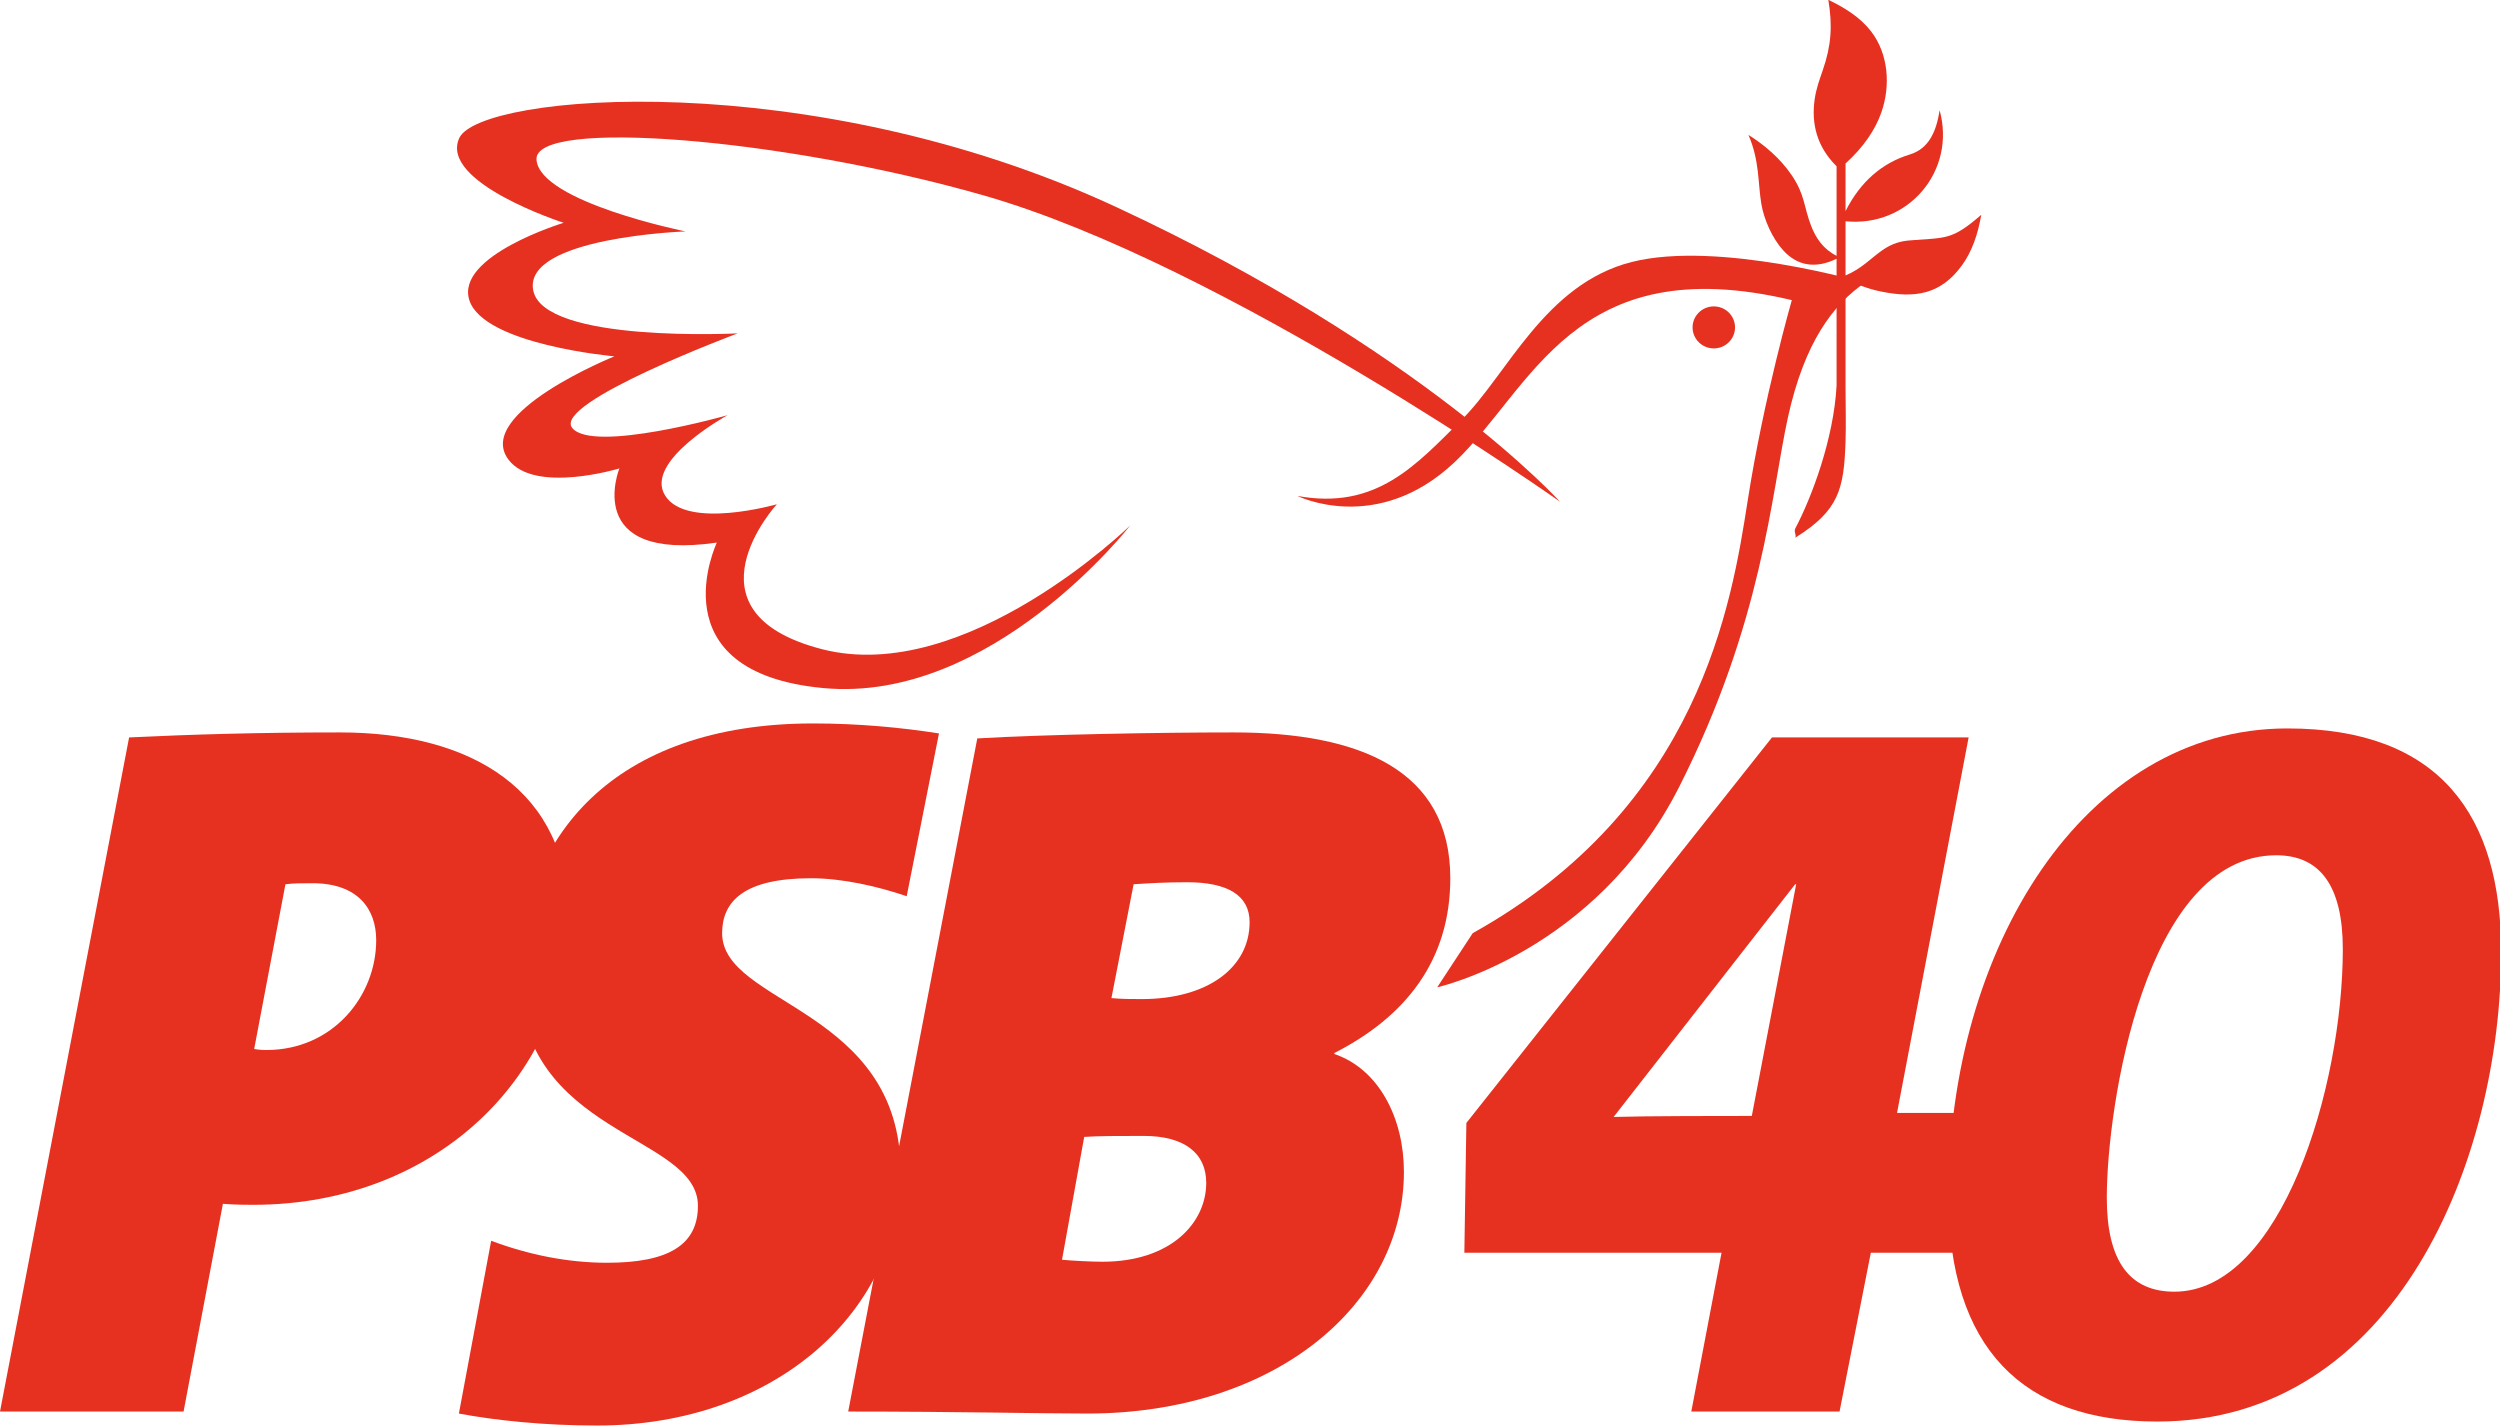 <?xml version="1.0" encoding="UTF-8"?>
<svg xmlns="http://www.w3.org/2000/svg" xmlns:xlink="http://www.w3.org/1999/xlink" width="595pt" height="339.3pt" viewBox="0 0 595 339.3" version="1.1">
<defs>
<clipPath id="clip1">
  <path d="M 109 172 L 224 172 L 224 339.301 L 109 339.301 Z M 109 172 "/>
</clipPath>
</defs>
<g id="surface1">
<path style=" stroke:none;fill-rule:evenodd;fill:rgb(90.234%,19.214%,12.939%);fill-opacity:1;" d="M 424.352 59.531 C 427.762 63.316 432.125 64.008 437.105 61.586 L 437.105 91.797 C 436.418 104.453 431.211 118.316 427.285 125.754 C 426.863 126.555 427.613 127.246 427.27 127.973 C 437.625 121.527 438.867 116.449 439.238 105.102 C 439.371 101.02 439.254 96.934 439.238 92.113 L 439.238 66.34 C 441.859 67.684 444.559 68.742 447.598 69.367 C 455.707 71.039 461.887 70.148 466.98 63.102 C 469.352 59.812 470.73 55.789 471.543 51.121 C 464.41 57.316 463.105 56.496 454.434 57.223 C 452.434 57.391 450.375 57.902 448.012 59.539 C 445.316 61.406 443.121 63.934 439.238 65.551 L 439.238 52.664 C 454.188 54.16 465.605 40.652 461.633 26.242 C 460.844 31.324 459.051 35.391 454.555 36.762 C 447.961 38.773 442.805 43.188 439.238 50.242 L 439.238 38.914 C 443.48 35.051 446.312 30.953 447.801 26.652 C 449.977 20.348 449.461 12.828 445.297 7.441 C 442.73 4.129 439.102 1.871 435.137 -0.051 C 436.176 6.121 435.84 10.852 433.824 16.699 C 433.062 18.91 432.262 21.074 431.898 23.574 C 431.047 29.453 432.422 34.945 437.105 39.57 L 437.105 60.883 C 433.992 59.34 432.156 56.688 431.004 53.641 C 429.277 49.086 429.582 46.422 426.512 41.824 C 423.672 37.574 419.715 34.348 416.125 32.109 C 418.793 38.223 418.359 43.496 419.188 48.469 C 419.812 52.234 421.789 56.68 424.352 59.531 Z M 424.352 59.531 "/>
<path style=" stroke:none;fill-rule:evenodd;fill:rgb(90.234%,19.214%,12.939%);fill-opacity:1;" d="M 60.25 286.746 C 58.809 286.746 56.168 286.746 53.051 286.512 L 43.688 335.949 L 0 335.949 L 30.727 175.508 C 45.609 174.789 61.691 174.316 80.895 174.316 C 112.34 174.316 135.383 188.105 135.383 218.531 C 135.383 254.898 104.656 286.746 60.25 286.746 Z M 74.414 210.211 C 71.531 210.211 69.852 210.211 67.934 210.449 L 60.492 249.664 C 61.93 249.906 62.891 249.906 63.371 249.906 C 79.215 249.906 89.535 237.07 89.535 223.758 C 89.535 216.391 85.215 210.211 74.414 210.211 Z M 74.414 210.211 "/>
<g clip-path="url(#clip1)" clip-rule="nonzero">
<path style=" stroke:none;fill-rule:evenodd;fill:rgb(90.234%,19.214%,12.939%);fill-opacity:1;" d="M 215.793 213.301 C 208.832 210.922 200.434 209.023 192.992 209.023 C 177.148 209.023 171.867 214.488 171.867 222.094 C 171.867 239.203 214.355 239.918 214.355 278.902 C 214.355 311.945 184.59 339.277 142.102 339.277 C 129.621 339.277 118.098 338.086 109.215 336.426 L 116.898 295.305 C 125.781 298.633 135.141 300.535 144.504 300.535 C 159.145 300.535 166.105 296.258 166.105 286.984 C 166.105 269.871 123.617 270.348 123.617 232.316 C 123.617 199.516 145.941 172.18 193.473 172.18 C 204.273 172.18 214.355 173.129 223.477 174.555 Z M 215.793 213.301 "/>
</g>
<path style=" stroke:none;fill-rule:evenodd;fill:rgb(90.234%,19.214%,12.939%);fill-opacity:1;" d="M 317.57 250.617 L 317.57 250.855 C 328.129 254.418 334.133 266.07 334.133 278.902 C 334.133 310.039 303.887 336.426 258.758 336.426 C 246.996 336.426 228.754 335.949 201.871 335.949 L 232.594 175.742 C 248.918 174.789 276.281 174.316 293.566 174.316 C 323.809 174.316 345.172 183.352 345.172 209.023 C 345.172 228.746 334.371 242.062 317.57 250.617 Z M 272.203 270.348 C 267.16 270.348 260.918 270.348 258.039 270.586 L 252.758 299.82 C 255.156 300.059 259.961 300.293 262.359 300.293 C 278.684 300.293 287.082 291.027 287.082 281.52 C 287.082 274.387 281.805 270.348 272.203 270.348 Z M 282.523 209.973 C 277.242 209.973 273.641 210.211 269.801 210.449 L 264.52 237.547 C 266.922 237.781 269.32 237.781 271.723 237.781 C 287.562 237.781 297.406 230.176 297.406 219.48 C 297.406 213.062 292.125 209.973 282.523 209.973 Z M 282.523 209.973 "/>
<path style=" stroke:none;fill-rule:evenodd;fill:rgb(90.234%,19.214%,12.939%);fill-opacity:1;" d="M 466.855 298.156 L 445.254 298.156 L 437.812 335.949 L 402.527 335.949 L 409.727 298.156 L 348.516 298.156 L 348.996 267.258 L 421.73 175.508 L 468.535 175.508 L 451.492 264.879 L 473.098 264.879 Z M 427.25 210.449 L 384.043 265.832 C 391.965 265.594 409.969 265.594 416.93 265.594 L 427.488 210.449 Z M 427.25 210.449 "/>
<path style=" stroke:none;fill-rule:evenodd;fill:rgb(90.234%,19.214%,12.939%);fill-opacity:1;" d="M 513.422 338.328 C 481.496 338.328 463.734 320.977 463.734 284.609 C 463.734 225.898 495.898 173.367 544.387 173.367 C 580.875 173.367 595.277 194.285 595.277 226.609 C 595.277 275.578 570.551 338.328 513.422 338.328 Z M 541.746 203.555 C 510.543 203.555 501.418 263.215 501.418 285.086 C 501.418 300.293 506.941 307.422 517.504 307.422 C 542.945 307.422 557.59 258.699 557.59 225.898 C 557.59 210.684 552.066 203.555 541.746 203.555 Z M 541.746 203.555 "/>
<path style=" stroke:none;fill-rule:evenodd;fill:rgb(90.234%,19.214%,12.939%);fill-opacity:1;" d="M 308.793 118.035 C 308.793 118.035 327.695 127.449 346.184 110.008 C 364.68 92.57 374.477 59.098 426.453 71.43 C 426.453 71.43 419.75 94.762 415.953 119.133 C 412.152 143.496 404.586 191.965 350.508 222.09 L 342.062 234.969 C 342.062 234.969 379.711 226.656 399.645 187.281 C 419.574 147.906 421.551 117.547 425.508 99.426 C 429.465 81.309 436.402 72.414 443.812 67.312 C 443.812 67.312 409.012 57.121 388.328 62.359 C 367.645 67.598 358.742 89.141 347.863 99.914 C 336.984 110.688 327.586 121.465 308.793 118.035 Z M 308.793 118.035 "/>
<path style=" stroke:none;fill-rule:evenodd;fill:rgb(90.234%,19.214%,12.939%);fill-opacity:1;" d="M 412.938 77.922 C 412.938 80.684 410.676 82.922 407.891 82.922 C 405.098 82.922 402.832 80.684 402.832 77.922 C 402.832 75.16 405.098 72.922 407.891 72.922 C 410.676 72.922 412.938 75.16 412.938 77.922 Z M 412.938 77.922 "/>
<path style=" stroke:none;fill-rule:evenodd;fill:rgb(90.234%,19.214%,12.939%);fill-opacity:1;" d="M 268.996 125.051 C 268.996 125.051 229.781 163.344 195.598 154.496 C 161.418 145.645 184.887 120.012 184.887 120.012 C 184.887 120.012 163.488 126.164 158.312 117.961 C 153.133 109.758 173.152 98.82 173.152 98.82 C 173.152 98.82 141.246 107.871 136.223 101.898 C 131.195 95.926 175.566 79.34 175.566 79.34 C 175.566 79.34 129.32 81.734 126.902 69.09 C 124.488 56.445 163.141 55.078 163.141 55.078 C 163.141 55.078 128.531 48.086 127.688 38.047 C 126.848 28.012 186.508 32.883 234.121 46.508 C 291.531 62.938 371.285 119.414 371.285 119.414 C 371.285 119.414 338.473 83.102 265.648 49.27 C 192.824 15.434 114.133 22.27 109.301 32.863 C 104.469 43.453 134.148 53.027 134.148 53.027 C 134.148 53.027 108.266 60.891 111.715 71.484 C 115.168 82.074 146.23 84.809 146.23 84.809 C 146.23 84.809 112.656 98.355 121.035 109.414 C 127.25 117.617 147.414 111.484 147.414 111.484 C 147.414 111.484 138.391 133.809 170.613 129.133 C 170.613 129.133 155.895 159.996 195.93 163.758 C 235.965 167.52 268.996 125.051 268.996 125.051 Z M 268.996 125.051 "/>
</g>
</svg>
